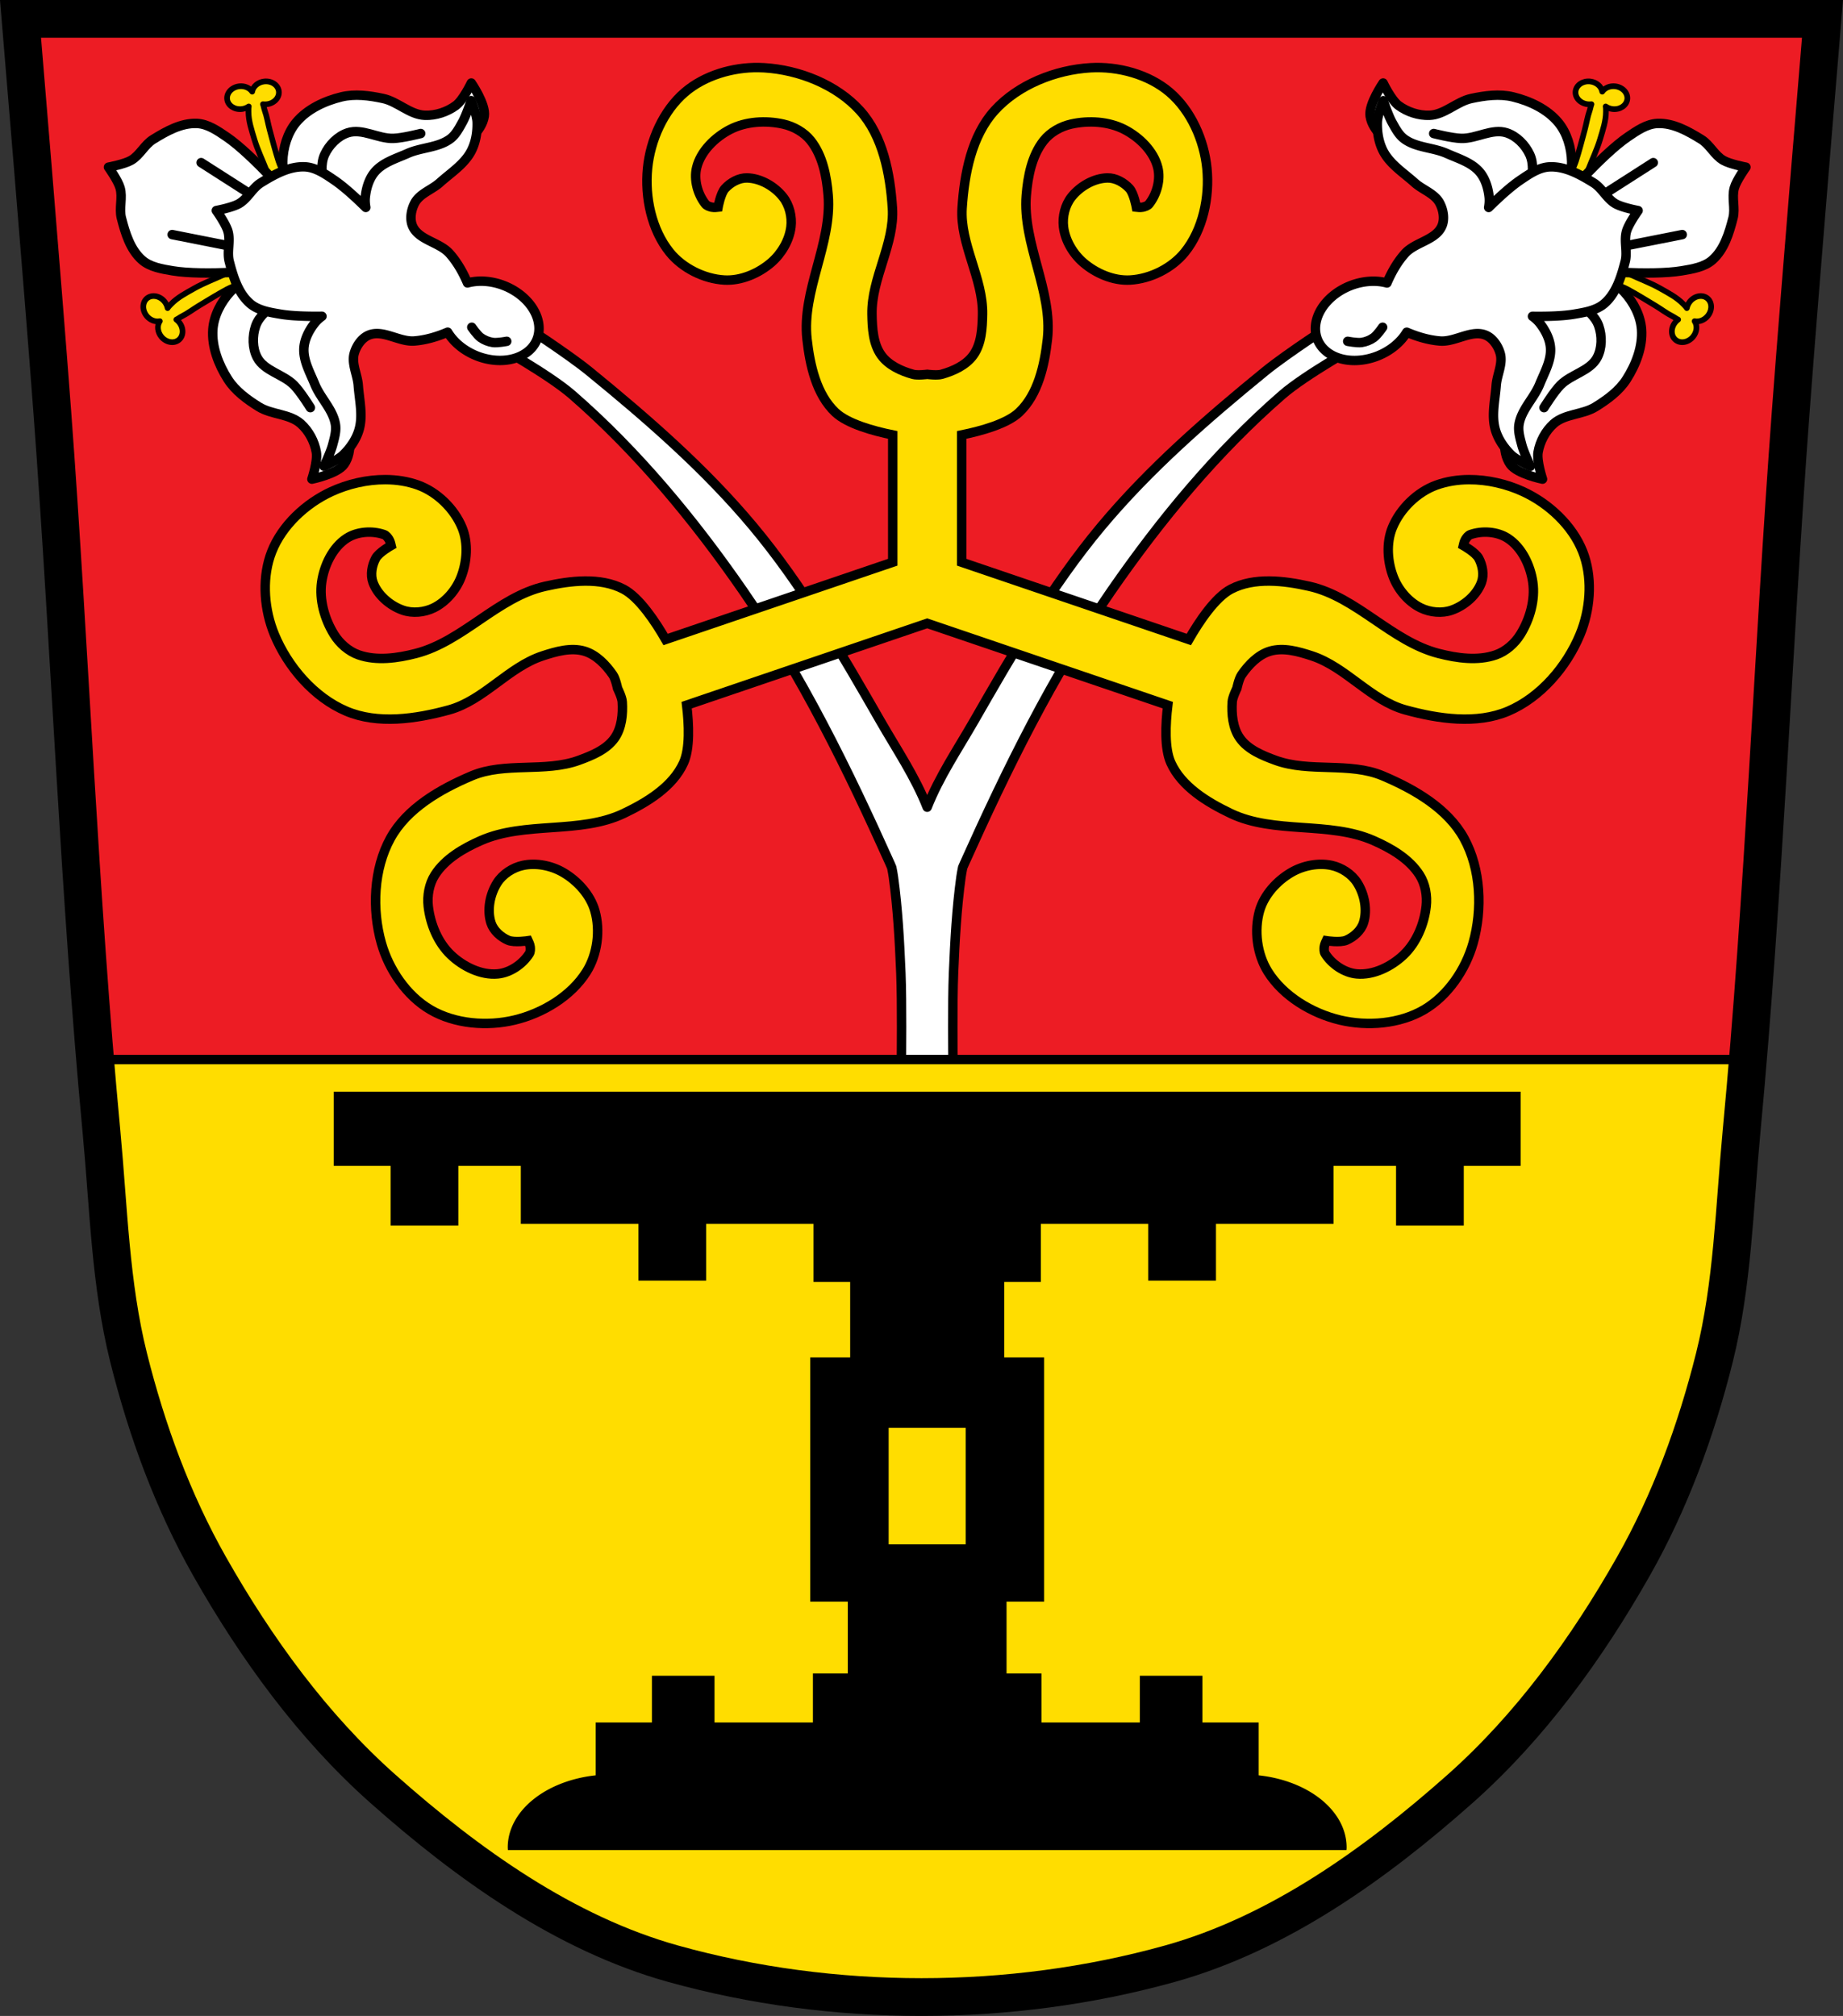 <?xml version="1.0" encoding="UTF-8" standalone="no"?>
<svg
   xmlns:dc="http://purl.org/dc/elements/1.1/"
   xmlns:cc="http://creativecommons.org/ns#"
   xmlns:rdf="http://www.w3.org/1999/02/22-rdf-syntax-ns#"
   xmlns:svg="http://www.w3.org/2000/svg"
   xmlns="http://www.w3.org/2000/svg"
   xmlns:sodipodi="http://sodipodi.sourceforge.net/DTD/sodipodi-0.dtd"
   xmlns:inkscape="http://www.inkscape.org/namespaces/inkscape"
   width="976.637"
   height="1068.425"
   viewBox="0 0 976.641 1068.428"
   version="1.1"
   id="svg1133"
   sodipodi:docname="DEU_Saal_an_der_Saale_COA.svg"
   inkscape:version="0.92.5 (2060ec1f9f, 2020-04-08)">
  <rect x="0" y="0" width="976.641" height="1068.428" fill="#333333" stroke="none"/>
  <defs
     id="defs1137" />
  <sodipodi:namedview
     pagecolor="#ffffff"
     bordercolor="#666666"
     borderopacity="1"
     objecttolerance="10"
     gridtolerance="10"
     guidetolerance="10"
     inkscape:pageopacity="0"
     inkscape:pageshadow="2"
     inkscape:window-width="1920"
     inkscape:window-height="1046"
     id="namedview1135"
     showgrid="false"
     inkscape:zoom="0.74221385"
     inkscape:cx="414.10399"
     inkscape:cy="534.21258"
     inkscape:window-x="-11"
     inkscape:window-y="-11"
     inkscape:window-maximized="1"
     inkscape:current-layer="svg1133"
     fit-margin-top="0"
     fit-margin-left="0"
     fit-margin-right="0"
     fit-margin-bottom="0" />
  <path
     style="fill:#ed1c24;stroke-width:1;fill-opacity:1"
     d="m 830.962,10.899 c -9.98,-0.002 -19.975,0.006 -29.787,0.025 -26.17,0.053 -51.018,0.198 -70.795,0.479 -79.11,1.122 -156.702,-0.214 -235.052,0 -2.653,0.007 -5.306,0.036 -7.959,0.043 -78.35,0.214 -155.94,1.122 -235.05,0 -79.11,-1.122 -239.528,0 -239.528,0 0,0 4.992,48.181 6.781,72.321 2.43,32.785 3.689,65.638 5.361,98.471 1.028,13.09 1.996,25.568 2.787,36.168 8.526,114.31 13.156,228.929 22.684,343.148 H 926.238 c 9.528,-114.219 14.158,-228.838 22.684,-343.148 5.105,-68.45 16.387,-202.929 16.731,-207.026 -6.308,-0.043 -68.268,-0.463 -134.69,-0.479 z"
     id="path1057"
     inkscape:connector-curvature="0" />
  <path
     d="m 861.873,49.752 c -0.976,-2.161 -3.269,-3.716 -5.934,-4.02 -2.803,-0.321 -5.503,0.796 -6.888,2.847 -0.461,-2.79 -3.082,-5.02 -6.347,-5.398 -3.913,-0.45 -7.395,1.885 -7.779,5.216 -0.383,3.331 2.478,6.397 6.391,6.848 0.679,0.077 1.365,0.071 2.035,-0.019 -0.412,1.016 -0.572,2.268 -0.927,3.274 -1.194,3.381 -1.733,6.96 -2.663,10.423 -1.473,5.486 -2.9,10.989 -4.621,16.403 -1.558,4.902 -5.07,9.401 -5.161,14.544 -0.029,1.675 0.097,3.898 1.514,4.793 0.672,0.424 1.644,0.017 2.361,-0.327 1.431,-0.685 2.58,-1.947 3.466,-3.264 2.207,-3.283 2.843,-7.381 4.273,-11.07 2.104,-5.425 4.672,-10.689 6.338,-16.264 1.418,-4.747 3.088,-9.586 3.084,-14.54 0,-0.886 0.039,-1.889 -0.145,-2.782 1.062,0.744 2.339,1.221 3.681,1.378 3.913,0.45 7.395,-1.885 7.779,-5.216 0.109,-0.951 -0.047,-1.919 -0.457,-2.825 z m 44.553,110.73 c -0.332,-0.937 -0.89,-1.743 -1.627,-2.354 -2.584,-2.137 -6.713,-1.409 -9.224,1.625 -0.86,1.042 -1.449,2.271 -1.701,3.543 -0.486,-0.771 -1.209,-1.467 -1.822,-2.107 -3.429,-3.576 -7.985,-5.91 -12.295,-8.352 -5.063,-2.868 -10.562,-4.886 -15.836,-7.342 -3.586,-1.669 -6.883,-4.185 -10.748,-5.02 -1.551,-0.337 -3.253,-0.451 -4.76,0.046 -0.755,0.249 -1.739,0.629 -1.93,1.4 -0.402,1.627 1.046,3.318 2.228,4.506 3.628,3.647 9.277,4.46 13.796,6.917 4.991,2.713 9.832,5.694 14.694,8.631 3.069,1.854 5.937,4.062 9.14,5.674 0.953,0.48 1.935,1.272 2.936,1.72 -0.545,0.399 -1.044,0.87 -1.481,1.396 -2.511,3.035 -2.451,7.228 0.133,9.366 2.584,2.137 6.713,1.409 9.224,-1.625 2.093,-2.535 2.439,-5.958 0.839,-8.289 2.42,0.521 5.141,-0.544 6.941,-2.717 1.71,-2.067 2.287,-4.777 1.494,-7.01 z"
     id="path1059"
     inkscape:connector-curvature="0"
     style="fill:#ffdd00;fill-rule:evenodd;stroke:#000000;stroke-width:3;stroke-linejoin:round;fill-opacity:1" />
  <path
     style="fill:#ffffff;fill-rule:evenodd;stroke:#000000;stroke-width:5;stroke-linecap:round;stroke-linejoin:round"
     inkscape:connector-curvature="0"
     id="path1061"
     d="m 275.453,171.018 -13.11,11.607 c 0,0 28.556,15.904 40.807,26.547 34.721,30.17 64.49,66.2 90.67,104.01 31.12,44.954 55.39,94.53 77.79,144.41 0.326,0.727 0.629,1.465 0.945,2.197 0.361,1.842 0.692,3.636 0.887,5.05 2.311,16.761 3.238,33.864 3.949,50.9 0.637,15.245 0.283,45.809 0.283,45.809 h 11.256 4.824 11.256 c 0,0 -0.356,-30.564 0.281,-45.809 0.712,-17.04 1.64,-34.14 3.951,-50.9 0.195,-1.413 0.527,-3.21 0.889,-5.05 0.315,-0.729 0.616,-1.465 0.941,-2.189 22.405,-49.876 46.67,-99.46 77.79,-144.41 26.18,-37.816 55.951,-73.847 90.67,-104.01 12.25,-10.643 40.807,-26.547 40.807,-26.547 l -13.11,-11.607 c 0,0 -25.26,16.327 -36.883,25.814 -30.871,25.19 -61.25,51.609 -86.79,82.19 -26.319,31.512 -46.957,67.49 -67.41,103.09 -8.596,14.966 -18.534,29.663 -24.813,45.678 -6.278,-16.02 -16.218,-30.711 -24.814,-45.678 -20.449,-35.603 -41.09,-71.58 -67.41,-103.09 -25.541,-30.581 -55.92,-56.999 -86.79,-82.19 -11.627,-9.487 -36.883,-25.814 -36.883,-25.814 z" />
  <path
     style="fill:#ffffff;fill-rule:evenodd;stroke:#000000;stroke-width:5;stroke-linejoin:round"
     inkscape:connector-curvature="0"
     id="path1063"
     d="m 925.193,88.598 c 0,0 -8.435,-1.571 -12.02,-3.652 -4.673,-2.712 -7.04,-8.248 -11.634,-11.08 -6.95,-4.29 -14.878,-8.797 -23.23,-8.439 -5.715,0.245 -10.962,3.897 -15.703,7.127 -13.696,9.33 -35.498,34.495 -35.498,34.495 l -3.158,3.694 4.03,6.867 6.069,5.644 c 0,0 5.125,-0.381 7.601,-1.038 -2.242,1.242 -6.202,4.516 -6.202,4.516 l -0.469,8.274 1.848,7.743 4.837,0.479 c 0,0 33.16,3.052 49.5,0.296 5.657,-0.954 11.971,-1.956 16.262,-5.737 6.273,-5.527 8.872,-14.267 10.913,-22.18 1.349,-5.226 -0.776,-10.859 0.716,-16.05 1.145,-3.985 6.142,-10.96 6.142,-10.96 z" />
  <path
     style="fill:#ffffff;fill-rule:evenodd;stroke:#000000;stroke-width:5;stroke-linecap:round"
     inkscape:connector-curvature="0"
     id="path1069"
     d="m 838.853,110.038 37.25,-23.851" />
  <path
     style="fill:#ffffff;fill-rule:evenodd;stroke:#000000;stroke-width:5;stroke-linecap:round"
     inkscape:connector-curvature="0"
     id="path1071"
     d="m 848.073,132.928 43.39,-8.595" />
  <path
     d="m 826.783,106.258 c 4.077,-5.879 6.218,-13.436 6.07,-20.588 -0.156,-7.318 -2.418,-15.15 -7.095,-20.78 -5.874,-7.07 -15.09,-11.384 -24.02,-13.547 -7.142,-1.729 -14.842,-0.69 -22.03,0.845 -7.786,1.663 -14.202,8.612 -22.16,8.915 -5.744,0.219 -11.825,-1.778 -16.442,-5.201 -3.866,-2.867 -8.167,-11.907 -8.167,-11.907 0,0 -7.83,11.332 -6.871,17.536 1.292,8.364 9.843,13.898 15.963,19.744 9.324,8.905 24.997,11.589 31.17,22.912 2.369,4.349 1.944,9.989 0.903,14.831 -1.188,5.522 -7.815,9.346 -7.895,14.994 -0.05,3.533 1.403,8.176 4.673,9.515 7.98,3.267 17.14,-3.917 24.412,-8.557 7.338,-4.685 11.677,-12.969 18.211,-18.723 4.158,-3.661 10.128,-5.435 13.285,-9.988 z"
     id="path1075"
     inkscape:connector-curvature="0"
     style="fill:#ffffff;fill-rule:evenodd;stroke:#000000;stroke-width:5;stroke-linejoin:round" />
  <path
     d="m 759.743,70.766 c 0,0 9.623,2.454 14.547,2.588 8.101,0.219 16.432,-5.483 24.13,-2.957 5.327,1.747 9.899,6.441 12.238,11.535 2.308,5.03 1.34,11.08 0.761,16.576 -0.528,5.01 -3.824,14.622 -3.824,14.622"
     id="path1077"
     inkscape:connector-curvature="0"
     style="fill:#ffffff;fill-rule:evenodd;stroke:#000000;stroke-width:5;stroke-linecap:round" />
  <path
     d="m 841.983,144.028 c 7.01,1.417 13.79,5.385 18.635,10.65 4.956,5.386 8.748,12.603 9.274,19.903 0.661,9.169 -2.998,18.66 -7.944,26.409 -3.954,6.194 -10.228,10.778 -16.475,14.648 -6.768,4.193 -16.209,3.624 -22.16,8.915 -4.295,3.821 -7.298,9.472 -8.258,15.14 -0.803,4.746 2.356,14.246 2.356,14.246 0,0 -13.496,-2.751 -17.1,-7.89 -4.861,-6.928 -2.526,-16.842 -2.16,-25.298 0.558,-12.882 10,-25.673 6.611,-38.11 -1.303,-4.778 -5.516,-8.552 -9.62,-11.323 -4.682,-3.16 -12.11,-1.329 -16.08,-5.347 -2.483,-2.514 -4.651,-6.869 -3.22,-10.1 3.493,-7.884 15.08,-9.05 23.535,-10.736 8.538,-1.703 17.405,1.267 26.1,0.892 5.535,-0.239 11.07,-3.094 16.5,-1.997 z"
     id="path1079"
     inkscape:connector-curvature="0"
     style="fill:#ffffff;fill-rule:evenodd;stroke:#000000;stroke-width:5;stroke-linejoin:round" />
  <path
     d="m 818.203,216.048 c 0,0 5.242,-8.436 8.701,-11.942 5.692,-5.769 15.65,-7.426 19.456,-14.581 2.632,-4.95 2.68,-11.502 0.838,-16.797 -1.817,-5.224 -6.704,-8.917 -10.932,-12.483 -3.851,-3.248 -12.885,-7.899 -12.885,-7.899"
     id="path1081"
     inkscape:connector-curvature="0"
     style="fill:#ffffff;fill-rule:evenodd;stroke:#000000;stroke-width:5;stroke-linecap:round" />
  <path
     style="fill:#ffffff;fill-rule:evenodd;stroke:#000000;stroke-width:5;stroke-linejoin:round"
     inkscape:connector-curvature="0"
     id="path1083"
     d="m 733.033,53.358 c 0,0 -3.043,7.47 -3.164,11.418 -0.164,5.338 0.77,10.984 3.322,15.676 3.694,6.792 10.684,11.197 16.434,16.365 4.24,3.811 10.606,5.739 13.285,10.771 1.948,3.659 2.807,8.606 1.105,12.387 -3.326,7.389 -14.178,8.377 -19.559,14.436 -4.03,4.535 -7.081,9.941 -9.484,15.559 a 19.968,26.527 68.082 0 0 -19.648,1.547 19.968,26.527 68.082 0 0 -17.154,28.428 19.968,26.527 68.082 0 0 32.062,8.623 19.968,26.527 68.082 0 0 15.24,-12.494 c 5.626,2.388 11.574,4.172 17.621,4.654 8.08,0.644 16.589,-6.161 24.11,-3.135 3.846,1.548 6.654,5.714 7.783,9.703 1.552,5.486 -1.707,11.283 -2.125,16.969 -0.567,7.71 -2.557,15.73 -0.518,23.19 1.409,5.152 4.643,9.87 8.459,13.607 2.822,2.764 10.191,6.05 10.191,6.05 0,0 -3.515,-7.374 -4.547,-11.301 -0.945,-3.594 -2.1,-7.392 -1.461,-11.05 1.361,-7.8 7.927,-13.764 10.906,-21.1 2.494,-6.143 6.125,-12.413 5.77,-19.03 -0.258,-4.793 -2.685,-9.463 -5.629,-13.254 -1.12,-1.442 -2.47,-2.65 -3.941,-3.734 7.939,0.103 16.04,-0.127 21.943,-1.123 5.657,-0.954 11.97,-1.957 16.262,-5.738 6.273,-5.527 8.873,-14.266 10.914,-22.17 1.349,-5.226 -0.776,-10.86 0.717,-16.05 1.145,-3.985 6.141,-10.961 6.141,-10.961 0,0 -8.435,-1.569 -12.02,-3.65 -4.673,-2.712 -7.04,-8.249 -11.633,-11.08 -6.95,-4.29 -14.879,-8.795 -23.23,-8.438 -5.715,0.245 -10.962,3.897 -15.703,7.127 -4.95,3.372 -10.954,8.815 -16.609,14.389 0.31,-1.802 0.451,-3.609 0.26,-5.426 -0.314,-2.983 -1.01,-6.075 -2.254,-8.861 -0.746,-1.672 -1.688,-3.232 -2.863,-4.596 -4.329,-5.02 -11.294,-7.03 -17.348,-9.734 -7.23,-3.228 -16.1,-2.985 -22.48,-7.668 -2.996,-2.198 -4.792,-5.736 -6.6,-8.982 -1.975,-3.548 -4.547,-11.301 -4.547,-11.301 z" />
  <path
     style="fill:#ffffff;fill-rule:evenodd;stroke:#000000;stroke-width:5;stroke-linecap:round;stroke-linejoin:round"
     inkscape:connector-curvature="0"
     id="path1085"
     d="m 732.693,173.438 c 0,0 -2.78,4.091 -4.751,5.499 -1.858,1.328 -4.099,2.215 -6.357,2.558 -2.452,0.373 -7.417,-0.603 -7.417,-0.603" />
  <path
     d="m 120.821,49.752 c 0.976,-2.161 3.269,-3.716 5.934,-4.02 2.803,-0.321 5.503,0.796 6.888,2.847 0.461,-2.79 3.082,-5.02 6.347,-5.398 3.913,-0.45 7.395,1.885 7.779,5.216 0.383,3.331 -2.478,6.397 -6.391,6.848 -0.679,0.077 -1.365,0.071 -2.035,-0.019 0.412,1.016 0.572,2.268 0.927,3.274 1.194,3.381 1.733,6.96 2.663,10.423 1.473,5.486 2.9,10.989 4.621,16.403 1.558,4.902 5.07,9.401 5.161,14.544 0.029,1.675 -0.098,3.898 -1.514,4.793 -0.672,0.424 -1.644,0.017 -2.361,-0.327 -1.431,-0.685 -2.58,-1.947 -3.466,-3.264 -2.207,-3.283 -2.843,-7.381 -4.273,-11.07 -2.104,-5.425 -4.672,-10.689 -6.338,-16.264 -1.418,-4.747 -3.088,-9.586 -3.084,-14.54 0,-0.886 -0.039,-1.889 0.145,-2.782 -1.062,0.744 -2.339,1.221 -3.681,1.378 -3.913,0.45 -7.395,-1.885 -7.779,-5.216 -0.109,-0.951 0.047,-1.919 0.457,-2.825 M 76.268,160.483 c 0.332,-0.937 0.89,-1.743 1.627,-2.354 2.584,-2.137 6.713,-1.409 9.224,1.625 0.86,1.042 1.449,2.271 1.701,3.543 0.486,-0.771 1.209,-1.467 1.822,-2.107 3.429,-3.576 7.985,-5.91 12.295,-8.352 5.063,-2.868 10.562,-4.886 15.836,-7.342 3.586,-1.669 6.883,-4.185 10.748,-5.02 1.551,-0.337 3.253,-0.451 4.761,0.046 0.755,0.249 1.739,0.629 1.93,1.4 0.401,1.627 -1.046,3.318 -2.228,4.506 -3.628,3.647 -9.276,4.46 -13.796,6.917 -4.991,2.713 -9.832,5.694 -14.694,8.631 -3.069,1.854 -5.937,4.062 -9.14,5.674 -0.953,0.48 -1.935,1.272 -2.936,1.72 0.545,0.399 1.044,0.87 1.481,1.396 2.511,3.035 2.451,7.228 -0.133,9.366 -2.584,2.137 -6.713,1.409 -9.224,-1.625 -2.093,-2.535 -2.439,-5.958 -0.839,-8.289 -2.42,0.521 -5.141,-0.544 -6.941,-2.717 -1.71,-2.067 -2.287,-4.777 -1.494,-7.01 z"
     id="path1091"
     inkscape:connector-curvature="0"
     style="fill:#ffdd00;fill-rule:evenodd;stroke:#000000;stroke-width:3;stroke-linejoin:round;fill-opacity:1" />
  <path
     d="m 57.493,88.598 c 0,0 8.435,-1.571 12.02,-3.652 4.673,-2.712 7.04,-8.248 11.634,-11.08 6.95,-4.29 14.878,-8.797 23.23,-8.439 5.715,0.245 10.962,3.897 15.703,7.127 13.696,9.33 35.498,34.495 35.498,34.495 l 3.158,3.694 -4.03,6.867 -6.069,5.644 c 0,0 -5.125,-0.381 -7.601,-1.038 2.242,1.242 6.202,4.516 6.202,4.516 l 0.469,8.274 -1.848,7.743 -4.837,0.479 c 0,0 -33.16,3.052 -49.5,0.296 -5.657,-0.954 -11.971,-1.956 -16.262,-5.737 -6.273,-5.527 -8.872,-14.267 -10.913,-22.18 -1.349,-5.226 0.776,-10.859 -0.716,-16.05 -1.145,-3.985 -6.142,-10.96 -6.142,-10.96 z"
     id="path1093"
     inkscape:connector-curvature="0"
     style="fill:#ffffff;fill-rule:evenodd;stroke:#000000;stroke-width:5;stroke-linejoin:round" />
  <path
     style="fill:#ffffff;fill-rule:evenodd;stroke:#000000;stroke-width:5;stroke-linecap:round"
     inkscape:connector-curvature="0"
     id="path1097"
     d="m 143.833,110.038 -37.25,-23.851" />
  <path
     style="fill:#ffffff;fill-rule:evenodd;stroke:#000000;stroke-width:5;stroke-linecap:round"
     inkscape:connector-curvature="0"
     id="path1099"
     d="m 134.622,132.928 -43.39,-8.595" />
  <path
     d="m 155.903,106.258 c -4.077,-5.879 -6.218,-13.436 -6.07,-20.588 0.156,-7.318 2.418,-15.15 7.095,-20.78 5.874,-7.07 15.09,-11.384 24.02,-13.547 7.142,-1.729 14.842,-0.69 22.03,0.845 7.786,1.663 14.202,8.612 22.16,8.915 5.744,0.219 11.825,-1.778 16.442,-5.201 3.866,-2.867 8.167,-11.907 8.167,-11.907 0,0 7.83,11.332 6.871,17.536 -1.292,8.364 -9.843,13.898 -15.963,19.744 -9.324,8.905 -24.997,11.589 -31.17,22.912 -2.369,4.349 -1.944,9.989 -0.903,14.831 1.188,5.522 7.815,9.346 7.895,14.994 0.05,3.533 -1.403,8.176 -4.673,9.515 -7.98,3.267 -17.14,-3.917 -24.412,-8.557 -7.338,-4.685 -11.677,-12.969 -18.211,-18.723 -4.158,-3.661 -10.128,-5.435 -13.285,-9.988"
     id="path1103"
     inkscape:connector-curvature="0"
     style="fill:#ffffff;fill-rule:evenodd;stroke:#000000;stroke-width:5;stroke-linejoin:round" />
  <path
     d="m 222.943,70.766 c 0,0 -9.623,2.454 -14.547,2.588 -8.101,0.219 -16.432,-5.483 -24.13,-2.957 -5.327,1.747 -9.899,6.441 -12.238,11.535 -2.308,5.03 -1.34,11.08 -0.761,16.576 0.528,5.01 3.824,14.622 3.824,14.622"
     id="path1105"
     inkscape:connector-curvature="0"
     style="fill:#ffffff;fill-rule:evenodd;stroke:#000000;stroke-width:5;stroke-linecap:round" />
  <path
     d="m 140.71,144.028 c -7.01,1.417 -13.79,5.385 -18.635,10.65 -4.956,5.386 -8.748,12.603 -9.274,19.903 -0.661,9.169 2.998,18.66 7.944,26.409 3.954,6.194 10.228,10.778 16.475,14.648 6.768,4.193 16.209,3.624 22.16,8.915 4.295,3.821 7.298,9.472 8.258,15.14 0.803,4.746 -2.356,14.246 -2.356,14.246 0,0 13.496,-2.751 17.1,-7.89 4.861,-6.928 2.526,-16.842 2.16,-25.298 -0.558,-12.882 -10,-25.673 -6.611,-38.11 1.303,-4.778 5.516,-8.552 9.62,-11.323 4.681,-3.16 12.11,-1.329 16.08,-5.347 2.483,-2.514 4.651,-6.869 3.22,-10.1 -3.493,-7.884 -15.08,-9.05 -23.535,-10.736 -8.538,-1.703 -17.405,1.267 -26.1,0.892 -5.535,-0.239 -11.07,-3.094 -16.5,-1.997 z"
     id="path1107"
     inkscape:connector-curvature="0"
     style="fill:#ffffff;fill-rule:evenodd;stroke:#000000;stroke-width:5;stroke-linejoin:round" />
  <path
     d="m 164.484,216.048 c 0,0 -5.242,-8.436 -8.701,-11.942 -5.692,-5.769 -15.651,-7.426 -19.456,-14.581 -2.632,-4.95 -2.68,-11.502 -0.838,-16.797 1.817,-5.224 6.704,-8.917 10.931,-12.483 3.851,-3.248 12.885,-7.899 12.885,-7.899"
     id="path1109"
     inkscape:connector-curvature="0"
     style="fill:#ffffff;fill-rule:evenodd;stroke:#000000;stroke-width:5;stroke-linecap:round" />
  <path
     style="fill:#ffffff;fill-rule:evenodd;stroke:#000000;stroke-width:5;stroke-linejoin:round"
     inkscape:connector-curvature="0"
     id="path1111"
     d="m 249.663,53.358 c 0,0 -2.571,7.753 -4.547,11.301 -1.808,3.246 -3.604,6.785 -6.6,8.982 -6.384,4.683 -15.251,4.44 -22.48,7.668 -6.05,2.703 -13.02,4.713 -17.348,9.734 -1.175,1.363 -2.117,2.924 -2.863,4.596 -1.243,2.787 -1.94,5.878 -2.254,8.861 -0.191,1.817 -0.05,3.624 0.26,5.426 -5.656,-5.573 -11.659,-11.02 -16.609,-14.389 -4.741,-3.23 -9.988,-6.882 -15.703,-7.127 -8.353,-0.358 -16.283,4.147 -23.23,8.438 -4.592,2.835 -6.96,8.372 -11.633,11.08 -3.586,2.081 -12.02,3.65 -12.02,3.65 0,0 4.995,6.976 6.141,10.961 1.493,5.193 -0.632,10.827 0.717,16.05 2.042,7.908 4.641,16.647 10.914,22.17 4.292,3.781 10.605,4.784 16.262,5.738 5.905,0.996 14,1.226 21.943,1.123 -1.471,1.085 -2.821,2.292 -3.941,3.734 -2.944,3.791 -5.371,8.461 -5.629,13.254 -0.356,6.62 3.275,12.89 5.77,19.03 2.979,7.336 9.545,13.3 10.906,21.1 0.639,3.66 -0.516,7.459 -1.461,11.05 -1.032,3.927 -4.547,11.301 -4.547,11.301 0,0 7.369,-3.283 10.191,-6.05 3.816,-3.737 7.05,-8.456 8.459,-13.607 2.039,-7.457 0.05,-15.477 -0.518,-23.19 -0.418,-5.686 -3.677,-11.483 -2.125,-16.969 1.129,-3.989 3.937,-8.155 7.783,-9.703 7.517,-3.03 16.03,3.778 24.11,3.135 6.05,-0.482 11.995,-2.266 17.621,-4.654 a 26.527,19.968 21.918 0 0 15.24,12.494 26.527,19.968 21.918 0 0 32.062,-8.623 26.527,19.968 21.918 0 0 -17.154,-28.428 26.527,19.968 21.918 0 0 -19.648,-1.547 c -2.404,-5.618 -5.457,-11.02 -9.484,-15.559 -5.38,-6.06 -16.232,-7.05 -19.559,-14.436 -1.702,-3.78 -0.843,-8.727 1.105,-12.387 2.679,-5.03 9.05,-6.96 13.285,-10.771 5.749,-5.169 12.74,-9.574 16.434,-16.365 2.552,-4.692 3.486,-10.338 3.322,-15.676 -0.121,-3.948 -3.164,-11.418 -3.164,-11.418 z" />
  <path
     style="fill:#ffffff;fill-rule:evenodd;stroke:#000000;stroke-width:5;stroke-linecap:round;stroke-linejoin:round"
     inkscape:connector-curvature="0"
     id="path1113"
     d="m 250.003,173.438 c 0,0 2.78,4.091 4.751,5.499 1.858,1.328 4.099,2.215 6.357,2.558 2.452,0.373 7.417,-0.603 7.417,-0.603" />
  <path
     style="fill:#ffdd00;stroke:#000000;stroke-width:5;stroke-linecap:round;stroke-linejoin:round;fill-opacity:1"
     d="m 50.402,561.54 c 1.079,12.938 2.206,25.874 3.424,38.801 3.755,39.847 4.636,80.393 14.334,119.206 9.597,38.408 23.441,76.269 42.938,110.647 24.61,43.394 54.67,84.892 91.877,117.909 30.817,27.346 64.738,53.299 101.625,72.061 33.071,14.351 68.252,24.141 103.653,30.973 23.749,4.586 48.014,6.676 72.231,7.209 47.223,0.729 94.601,-5.126 139.329,-17.572 57.577,-16.022 109.003,-52.871 153.854,-92.67 37.207,-33.016 67.268,-74.514 91.877,-117.909 19.496,-34.378 33.341,-72.239 42.938,-110.647 9.698,-38.812 10.579,-79.358 14.334,-119.206 1.218,-12.927 2.345,-25.863 3.424,-38.801 z"
     id="path1121"
     inkscape:connector-curvature="0" />
  <path
     inkscape:connector-curvature="0"
     id="path1127"
     d="m 176.863,578.578 v 39.31 h 30.12 v 31.619 h 35.895 v -31.619 h 33.11 v 30.764 h 62.31 v 30.05 h 35.895 v -30.05 h 56.898 v 30.766 h 19.426 v 39.994 h -21.16 v 129.43 h 19.914 v 38.06 h -18.492 v 25.996 h -52.14 v -24.77 h -33.17 v 24.77 h -29.807 v 28 a 54.882,38.623 0 0 0 -46.6,38.133 54.882,38.623 0 0 0 0.074,1.457 h 46.525 63.06 63.68 97.86 63.68 63.06 46.525 a 54.882,38.623 0 0 0 0.074,-1.457 54.882,38.623 0 0 0 -46.6,-38.133 v -28 h -29.807 v -24.77 h -33.17 v 24.77 h -52.14 v -25.996 h -18.492 v -38.06 h 19.914 v -129.43 h -21.16 v -39.994 h 19.426 v -30.766 h 56.9 v 30.05 h 35.893 v -30.05 h 62.31 v -30.764 h 33.12 v 31.619 h 35.893 v -31.619 h 30.12 v -39.31 h -628.96 m 294.07,178.17 h 40.822 v 61.73 h -40.822 v -61.73" />
  <path
     style="fill:#ffdd00;stroke:#000000;stroke-width:5;stroke-linecap:round;fill-opacity:1"
     inkscape:connector-curvature="0"
     id="path1129"
     d="m 402.103,35.803 c -13.874,-0.205 -28.789,4.182 -39.22,13.12 -11.362,9.728 -18.259,25.418 -19.73,40.3 -1.509,15.268 2.109,32.568 11.754,44.5 6.806,8.42 18.16,14.08 28.967,14.693 8.798,0.495 18.09,-3.489 24.77,-9.234 5.462,-4.697 9.613,-11.743 10.496,-18.893 0.675,-5.46 -0.832,-11.642 -4.262,-15.943 -4.471,-5.607 -11.856,-9.906 -19.03,-10.04 -4.302,-0.083 -8.738,2.405 -11.641,5.582 -2.378,2.603 -3.695,9.91 -3.695,9.91 0,0 -2.27,0.257 -3.359,0 -1.218,-0.288 -2.579,-0.697 -3.357,-1.678 -4.115,-5.184 -6.206,-12.887 -4.619,-19.313 2.139,-8.665 9.704,-16.05 17.633,-20.15 8.402,-4.344 18.997,-4.958 28.23,-2.898 5.54,1.236 11.07,4.323 14.592,8.775 6.286,7.95 8.413,18.866 9.236,28.967 2.087,25.605 -14.07,50.721 -11.211,76.25 1.541,13.772 4.924,29.25 14.99,38.777 6.451,6.103 20.1,9.876 30.436,11.977 v 67.47 l -38.449,13.08 -81.904,27.857 c -5.327,-9.263 -13.948,-22.315 -22.373,-26.695 -12.295,-6.393 -28.03,-4.52 -41.547,-1.467 -25.06,5.66 -43.501,29.15 -68.38,35.559 -9.814,2.529 -20.825,4.094 -30.395,0.758 -5.36,-1.869 -10.09,-6.084 -13.07,-10.914 -4.969,-8.05 -7.859,-18.262 -6.506,-27.623 1.277,-8.834 5.78,-18.399 13.268,-23.258 5.552,-3.603 13.516,-4.15 19.762,-1.959 1.181,0.414 2.01,1.566 2.684,2.623 0.6,0.945 1.1,3.174 1.1,3.174 0,0 -6.472,3.637 -8.152,6.736 -2.051,3.783 -2.954,8.79 -1.467,12.828 2.479,6.729 8.961,12.299 15.723,14.688 5.187,1.832 11.521,1.232 16.459,-1.193 6.466,-3.176 11.766,-9.405 14.416,-16.1 3.242,-8.194 3.964,-18.277 0.615,-26.428 -4.115,-10.01 -13.185,-18.884 -23.369,-22.559 -5.412,-1.952 -11.257,-2.858 -17.188,-2.887 -9.884,-0.048 -19.999,2.334 -28.707,6.35 -13.583,6.264 -26.15,17.917 -31.619,31.838 -5.02,12.783 -4.287,28.313 0.449,41.36 0.316,0.869 0.645,1.728 0.996,2.574 7.103,17.13 20.997,33.31 38.05,40.574 16.691,7.113 36.929,4.157 54.43,-0.643 18.418,-5.05 31.473,-22.693 49.619,-28.648 7.086,-2.326 15.1,-4.625 22.24,-2.471 6.249,1.886 11.311,7.193 15.02,12.566 1.43,2.074 2.475,7.141 2.475,7.141 0,0 2.315,4.627 2.475,7.141 0.413,6.515 -0.281,13.818 -4.02,19.17 -4.276,6.111 -11.99,9.261 -18.996,11.818 -17.941,6.549 -39.12,0.768 -56.711,8.195 -16.715,7.06 -34.441,17.255 -43.15,33.17 -8.903,16.265 -9.808,37.569 -4.791,55.42 3.964,14.1 13.396,28.01 26.04,35.406 12.912,7.551 29.997,8.931 44.543,5.447 14.92,-3.573 30.08,-12.656 38.2,-25.676 5.727,-9.188 7.361,-21.768 4.396,-32.18 -2.412,-8.475 -9.216,-15.948 -16.832,-20.379 -6.227,-3.623 -14.244,-5.238 -21.289,-3.732 -5.38,1.15 -10.727,4.597 -13.668,9.246 -3.834,6.06 -5.48,14.444 -3.264,21.264 1.33,4.092 5.132,7.469 9.08,9.172 3.238,1.395 10.574,0.25 10.574,0.25 0,0 0.986,2.058 1.1,3.172 0.127,1.245 0.185,2.666 -0.486,3.723 -3.551,5.585 -10.143,10.08 -16.734,10.688 -8.888,0.816 -18.344,-3.913 -24.813,-10.06 -6.855,-6.517 -10.904,-16.325 -11.98,-25.723 -0.646,-5.639 0.459,-11.88 3.514,-16.664 5.454,-8.542 15.07,-14.13 24.344,-18.211 23.511,-10.356 52.53,-3.312 75.72,-14.371 12.509,-5.965 26.03,-14.229 31.734,-26.859 3.411,-7.553 2.847,-20.371 1.621,-30.545 l 127.48,-43.36 127.48,43.36 c -1.226,10.174 -1.79,22.992 1.621,30.545 5.703,12.63 19.226,20.894 31.734,26.859 23.19,11.06 52.21,4.02 75.72,14.371 9.275,4.085 18.892,9.669 24.346,18.211 3.054,4.784 4.158,11.02 3.512,16.664 -1.076,9.397 -5.125,19.21 -11.98,25.723 -6.469,6.15 -15.924,10.878 -24.813,10.06 -6.591,-0.605 -13.183,-5.102 -16.734,-10.688 -0.672,-1.056 -0.611,-2.477 -0.484,-3.723 0.114,-1.114 1.1,-3.172 1.1,-3.172 0,0 7.336,1.145 10.574,-0.25 3.952,-1.703 7.752,-5.079 9.08,-9.172 2.216,-6.82 0.572,-15.204 -3.262,-21.264 -2.941,-4.649 -8.29,-8.096 -13.67,-9.246 -7.04,-1.506 -15.06,0.11 -21.287,3.732 -7.616,4.431 -14.42,11.904 -16.832,20.379 -2.964,10.413 -1.329,22.994 4.398,32.18 8.116,13.02 23.277,22.1 38.2,25.676 14.546,3.484 31.631,2.104 44.543,-5.447 12.647,-7.396 22.08,-21.302 26.04,-35.406 5.02,-17.851 4.112,-39.16 -4.791,-55.42 -8.712,-15.915 -26.437,-26.11 -43.15,-33.17 -17.595,-7.427 -38.77,-1.646 -56.711,-8.195 -7.01,-2.557 -14.718,-5.708 -18.994,-11.818 -3.743,-5.348 -4.437,-12.651 -4.02,-19.17 0.159,-2.514 2.475,-7.141 2.475,-7.141 0,0 1.044,-5.067 2.475,-7.141 3.706,-5.374 8.768,-10.681 15.02,-12.566 7.14,-2.155 15.15,0.145 22.24,2.471 18.15,5.956 31.2,23.596 49.619,28.648 17.497,4.8 37.735,7.755 54.43,0.643 17.06,-7.269 30.947,-23.447 38.05,-40.574 0.351,-0.846 0.684,-1.705 1,-2.574 4.736,-13.04 5.474,-28.572 0.449,-41.36 -5.472,-13.921 -18.04,-25.574 -31.619,-31.838 -8.708,-4.02 -18.823,-6.398 -28.707,-6.35 -5.93,0.029 -11.778,0.934 -17.189,2.887 -10.184,3.674 -19.253,12.544 -23.367,22.559 -3.349,8.151 -2.629,18.234 0.613,26.428 2.65,6.699 7.952,12.928 14.418,16.1 4.938,2.425 11.27,3.03 16.457,1.193 6.761,-2.388 13.244,-7.959 15.723,-14.688 1.487,-4.04 0.586,-9.05 -1.465,-12.828 -1.681,-3.1 -8.152,-6.736 -8.152,-6.736 0,0 0.5,-2.229 1.1,-3.174 0.671,-1.057 1.503,-2.209 2.684,-2.623 6.246,-2.191 14.21,-1.644 19.762,1.959 7.487,4.859 11.991,14.424 13.268,23.258 1.353,9.361 -1.537,19.575 -6.506,27.623 -2.982,4.83 -7.709,9.05 -13.07,10.914 -9.57,3.336 -20.581,1.771 -30.395,-0.758 -24.877,-6.412 -43.32,-29.899 -68.38,-35.559 -13.518,-3.053 -29.25,-4.927 -41.547,1.467 -8.425,4.381 -17.05,17.432 -22.371,26.695 l -81.906,-27.857 -38.449,-13.08 v -67.47 c 10.33,-2.101 23.985,-5.873 30.436,-11.977 10.07,-9.524 13.449,-25.01 14.99,-38.777 2.857,-25.531 -13.3,-50.647 -11.213,-76.25 0.823,-10.1 2.951,-21.02 9.236,-28.967 3.52,-4.452 9.05,-7.539 14.594,-8.775 9.232,-2.06 19.826,-1.445 28.23,2.898 7.929,4.099 15.491,11.485 17.631,20.15 1.586,6.426 -0.502,14.13 -4.617,19.313 -0.778,0.98 -2.141,1.39 -3.359,1.678 -1.09,0.257 -3.357,0 -3.357,0 0,0 -1.319,-7.307 -3.697,-9.91 -2.903,-3.177 -7.338,-5.665 -11.641,-5.582 -7.169,0.139 -14.553,4.438 -19.02,10.04 -3.43,4.301 -4.936,10.484 -4.262,15.943 0.883,7.149 5.03,14.195 10.496,18.893 6.681,5.746 15.97,9.73 24.768,9.234 10.81,-0.609 22.16,-6.273 28.969,-14.693 9.645,-11.932 13.263,-29.23 11.754,-44.5 -1.471,-14.885 -8.368,-30.575 -19.73,-40.3 -11.129,-9.528 -27.358,-13.886 -41.982,-13.01 -18.509,1.104 -38.34,8.932 -50.797,22.67 -12.186,13.442 -16.02,33.533 -17.213,51.637 -1.257,19.06 11.138,37.17 10.824,56.27 -0.123,7.457 -0.573,15.779 -4.947,21.82 -3.828,5.287 -10.502,8.334 -16.793,10.08 -2.427,0.672 -7.557,0 -7.557,0 0,0 -5.129,0.672 -7.557,0 -6.291,-1.742 -12.963,-4.789 -16.791,-10.08 -4.374,-6.04 -4.825,-14.363 -4.947,-21.82 -0.314,-19.1 12.08,-37.21 10.824,-56.27 -1.194,-18.1 -5.03,-38.19 -17.213,-51.637 -12.453,-13.738 -32.29,-21.566 -50.797,-22.67 -0.914,-0.055 -1.835,-0.088 -2.76,-0.102 z" />
  <path
     style="fill:none;stroke:#000000;stroke-width:20;stroke-linecap:butt;stroke-linejoin:miter;stroke-miterlimit:4;stroke-dasharray:none;stroke-opacity:1"
     d="m 10.875,9.999 c 0,0 11.662,138.903 16.846,208.406 9.491,127.254 14.133,254.894 26.105,381.935 3.755,39.847 4.637,80.394 14.335,119.206 9.597,38.408 23.441,76.27 42.937,110.648 24.61,43.394 54.67,84.891 91.877,117.908 44.851,39.799 96.276,76.65 153.853,92.671 84.508,23.516 178.478,23.516 262.985,0 57.577,-16.022 109.002,-52.872 153.853,-92.671 37.207,-33.016 67.267,-74.513 91.877,-117.908 19.496,-34.378 33.341,-72.24 42.938,-110.648 9.698,-38.812 10.58,-79.359 14.335,-119.206 11.972,-127.041 16.614,-254.681 26.105,-381.935 5.184,-69.503 16.846,-208.406 16.846,-208.406 z"
     id="path1009-1-7-5"
     inkscape:connector-curvature="0"
     sodipodi:nodetypes="cssscsaascssscc" />
</svg>
